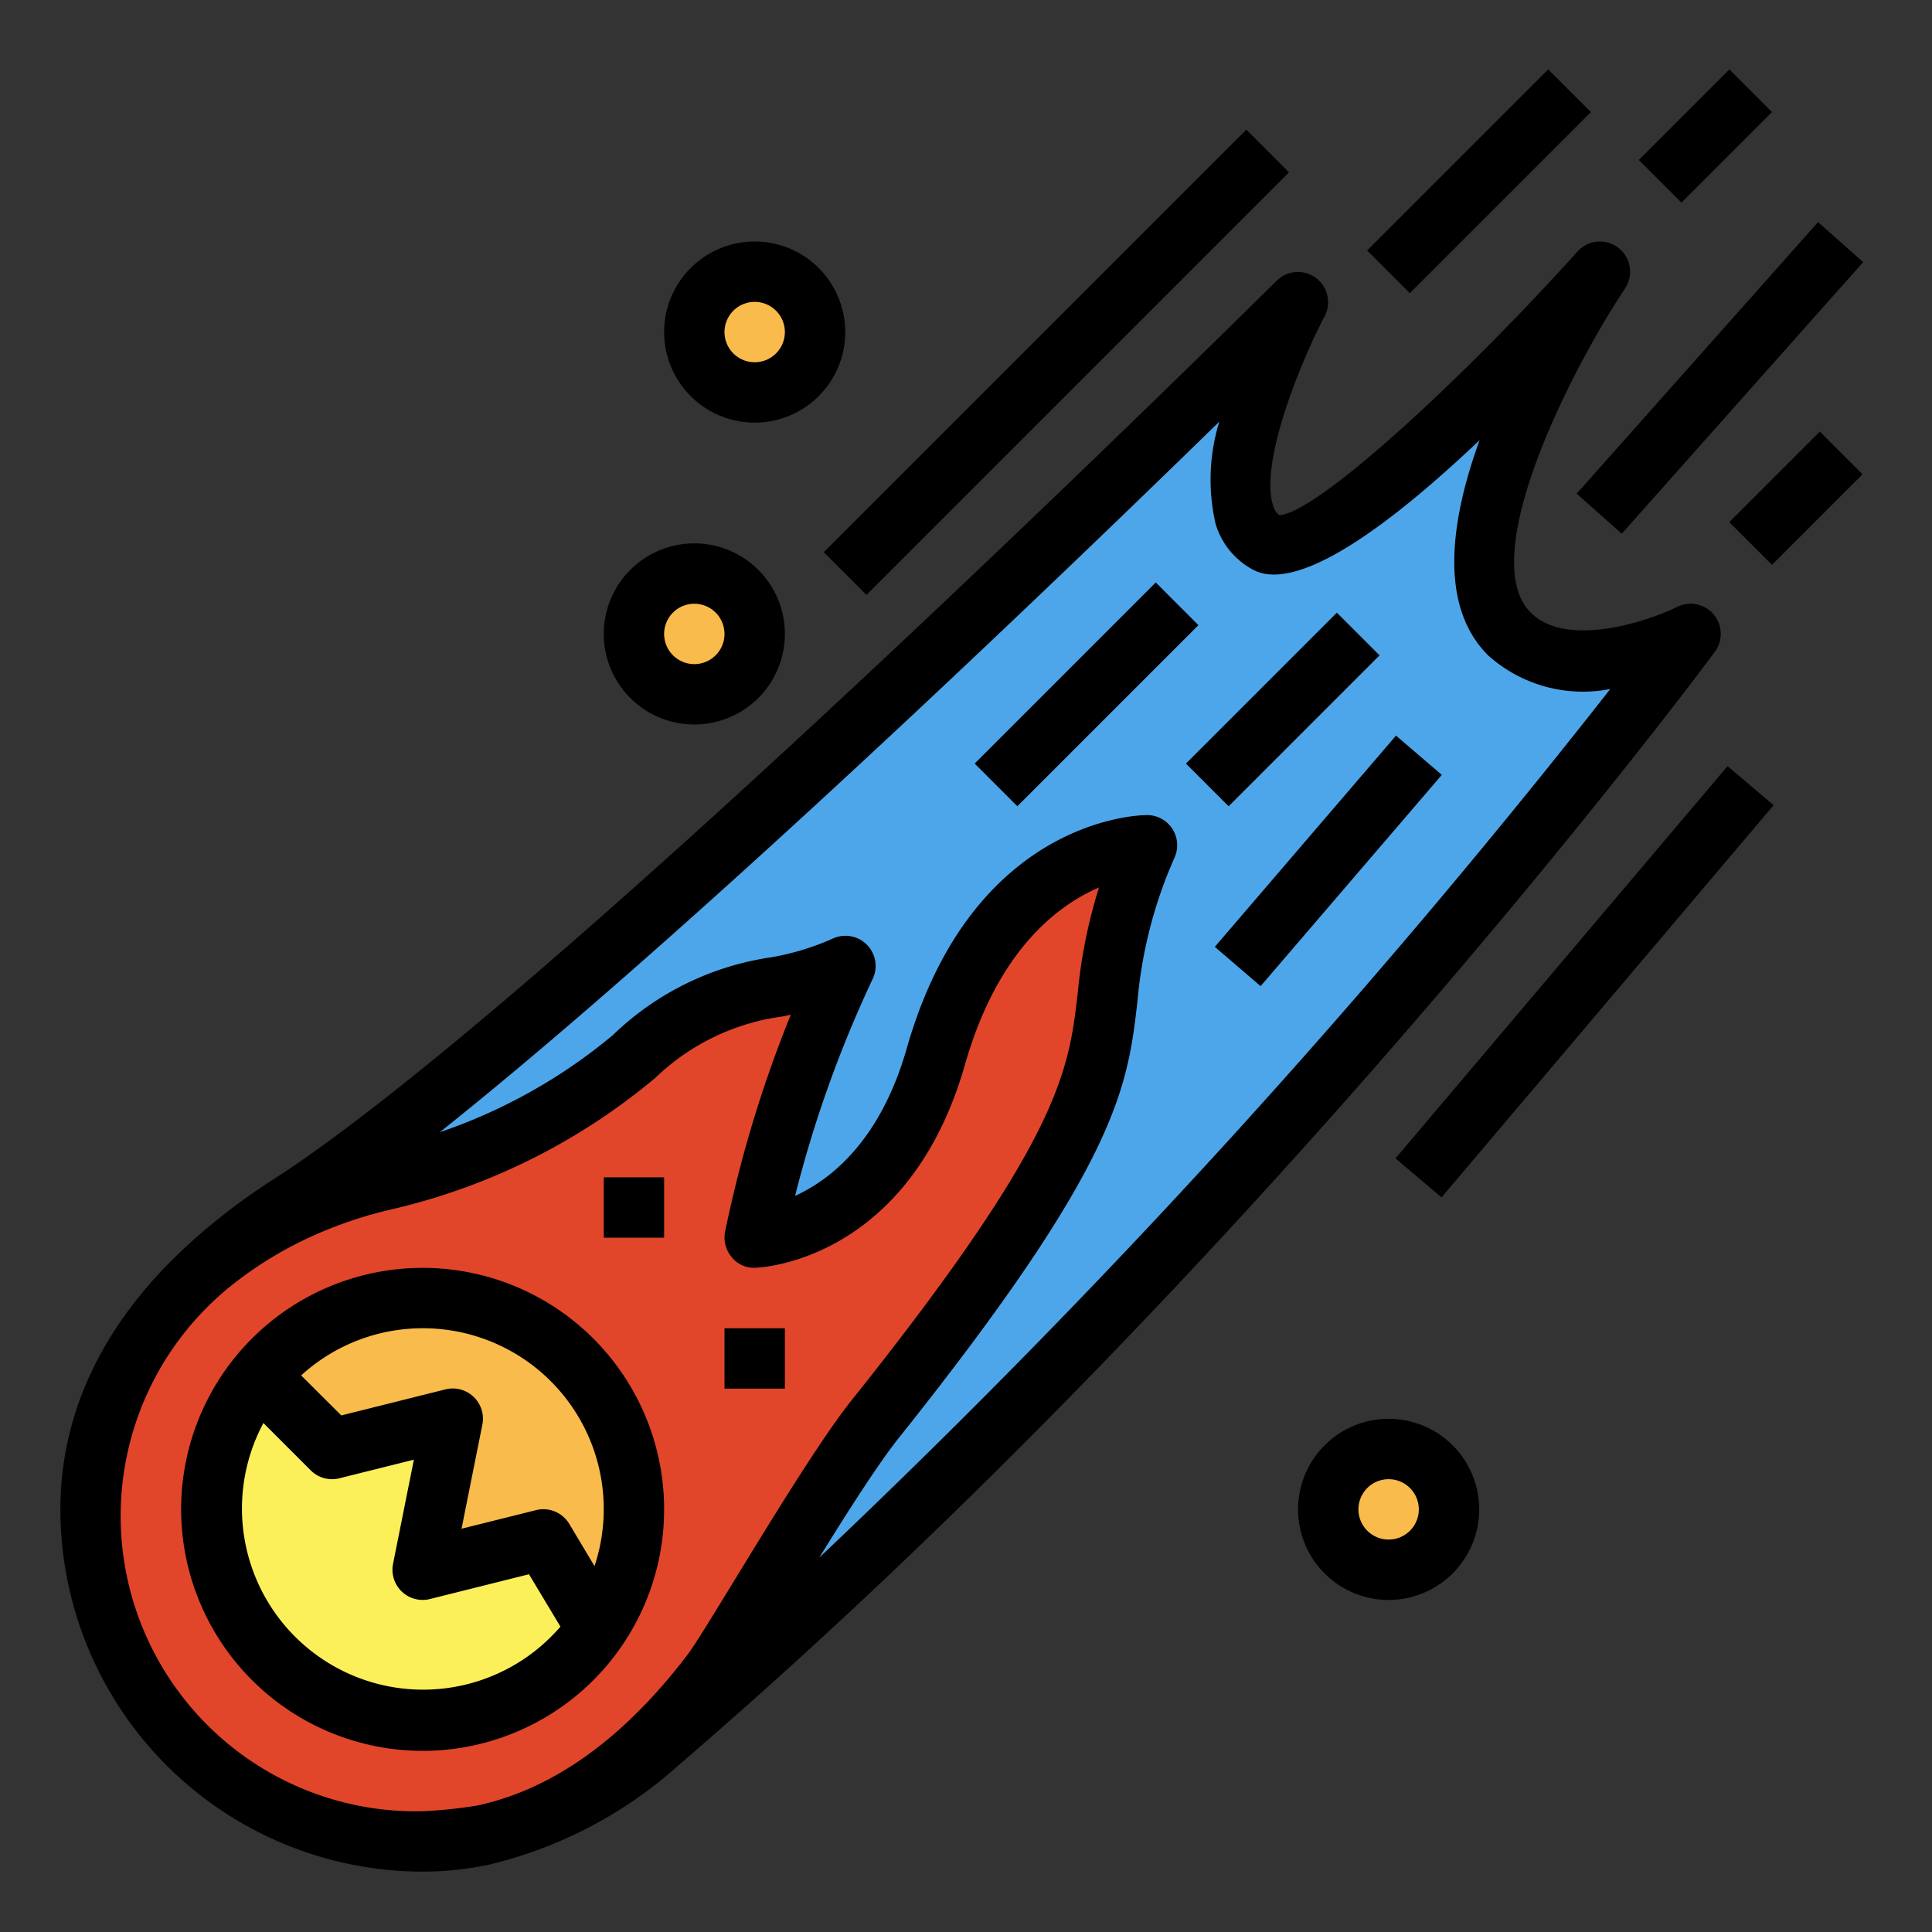 <svg height="512" viewBox="0 0 64 64" width="512" xmlns="http://www.w3.org/2000/svg"><rect x="0" y="0" width="64" height="64" fill="#333333" stroke="none"/><g id="Filled_outline" data-name="Filled outline"><path d="m56 21s-4 2-6 0c-3-3 3-12 3-12s-9 10-11 9c-2.53-1.265 1-8 1-8s-24.155 24.017-33.491 29.965c-3.544 2.258-6.509 5.561-6.509 10.035a11 11 0 0 0 11 11 12.079 12.079 0 0 0 7.851-3.3c19.363-16.646 34.149-36.7 34.149-36.7z" fill="#4da6ea"/><path d="m38 28s-5 0-7 7c-1.671 5.849-6 6-6 6a40.008 40.008 0 0 1 3-9c-2 1-4.5.5-7 3a20.006 20.006 0 0 1 -8.121 4.057c-5.443 1.216-9.879 5.243-9.879 10.943a11 11 0 0 0 11 11c4.087 0 7.225-2.513 9.542-5.542.743-.971 3.888-6.491 5.458-8.458 10.588-13.263 6-12 9-19z" fill="#e1462b"/><circle cx="14" cy="50" fill="#fcf05a" r="7"/><g fill="#f9bb4b"><path d="m21 50a7 7 0 0 0 -12.423-4.423l2.423 2.423 4-1-1 5 4-1 1.773 2.956a6.966 6.966 0 0 0 1.227-3.956z"/><circle cx="23" cy="21" r="2"/><circle cx="25" cy="11" r="2"/><circle cx="46" cy="50" r="2"/></g><path d="m6.769 40.76c-.05.037-.144.123-.144.123-3.02 2.603-4.625 5.708-4.625 9.117a12.013 12.013 0 0 0 12 12 10.717 10.717 0 0 0 2.188-.228s.2-.052.3-.076a14.372 14.372 0 0 0 6.012-3.239c19.23-16.527 34.156-36.657 34.305-36.863a1 1 0 0 0 -1.252-1.489c-.87.436-3.631 1.4-4.846.188-1.825-1.825 1.317-8.023 3.125-10.738a1 1 0 0 0 -1.575-1.224c-3.762 4.179-8.577 8.635-9.873 8.737a.577.577 0 0 1 -.212-.327c-.438-1.35.819-4.567 1.714-6.277a1 1 0 0 0 -1.586-1.173c-.246.239-24.191 24.009-33.328 29.831a20.359 20.359 0 0 0 -2.203 1.638zm33.623-26.793a6.5 6.5 0 0 0 -.123 3.388 2.536 2.536 0 0 0 1.284 1.54c.941.466 2.994-.077 7.461-4.315-.959 2.639-1.369 5.479.279 7.127a4.7 4.7 0 0 0 4.05 1.117 264.119 264.119 0 0 1 -26.205 28.776c.967-1.563 1.967-3.129 2.643-3.976 7.279-9.117 7.569-11.6 7.9-14.465a14.888 14.888 0 0 1 1.234-4.765 1 1 0 0 0 -.915-1.394c-.235 0-5.779.088-7.962 7.726-.875 3.065-2.52 4.351-3.7 4.889a39.406 39.406 0 0 1 2.562-7.168 1 1 0 0 0 -1.342-1.342 8.633 8.633 0 0 1 -2.024.609 9.5 9.5 0 0 0 -5.236 2.579 17.975 17.975 0 0 1 -5.731 3.213c8.113-6.451 20.064-17.917 25.825-23.539zm-29.971 26.946a14.247 14.247 0 0 1 2.676-.881 20.971 20.971 0 0 0 8.61-4.325 7.505 7.505 0 0 1 4.25-2.04l.239-.052a41.193 41.193 0 0 0 -2.176 7.185 1 1 0 0 0 .218.843.938.938 0 0 0 .8.352c.206-.007 5.077-.251 6.927-6.725 1.072-3.76 3.043-5.27 4.44-5.87a17.079 17.079 0 0 0 -.707 3.526c-.3 2.564-.558 4.779-7.479 13.449-1 1.251-2.558 3.8-3.81 5.843-.722 1.18-1.4 2.3-1.661 2.632-2.12 2.771-4.465 4.442-6.97 4.966a16.323 16.323 0 0 1 -1.778.184 9.782 9.782 0 0 1 -6.117-17.585 12.541 12.541 0 0 1 2.537-1.5z"/><path d="m44.757 5h8.485v2h-8.485z" transform="matrix(.707 -.707 .707 .707 10.109 36.406)"/><path d="m54.379 3.5h4.243v2h-4.243z" transform="matrix(.707 -.707 .707 .707 13.366 41.27)"/><path d="m50.979 11.5h12.042v1.999h-12.042z" transform="matrix(.664 -.747 .747 .664 9.789 46.798)"/><path d="m57.379 15.5h4.243v2h-4.243z" transform="matrix(.707 -.707 .707 .707 5.76 46.906)"/><path d="m25.101 11h19.799v2h-19.799z" transform="matrix(.707 -.707 .707 .707 1.766 28.263)"/><path d="m43.985 31.5h17.029v2h-17.029z" transform="matrix(.646 -.763 .763 .646 -6.222 51.585)"/><path d="m14 58a8 8 0 1 0 -8-8 8.009 8.009 0 0 0 8 8zm0-14a5.99 5.99 0 0 1 5.694 7.88l-.837-1.4a1 1 0 0 0 -1.1-.455l-2.468.616.69-3.45a1 1 0 0 0 -1.222-1.166l-3.451.863-1.33-1.326a5.971 5.971 0 0 1 4.024-1.562zm-5.274 3.14 1.567 1.567a.994.994 0 0 0 .949.263l2.468-.616-.69 3.45a1 1 0 0 0 1.222 1.166l3.281-.821 1.042 1.735a6 6 0 0 1 -9.839-6.744z"/><path d="m20 39h2v2h-2z"/><path d="m24 44h2v2h-2z"/><path d="m31.757 22h8.485v2h-8.485z" transform="matrix(.707 -.707 .707 .707 -5.719 32.192)"/><path d="m38.964 22.5h7.071v2h-7.071z" transform="matrix(.707 -.707 .707 .707 -4.169 36.935)"/><path d="m39.39 27.501h9.22v1.999h-9.22z" transform="matrix(.651 -.759 .759 .651 -6.274 43.36)"/><path d="m20 21a3 3 0 1 0 3-3 3 3 0 0 0 -3 3zm4 0a1 1 0 1 1 -1-1 1 1 0 0 1 1 1z"/><path d="m28 11a3 3 0 1 0 -3 3 3 3 0 0 0 3-3zm-3 1a1 1 0 1 1 1-1 1 1 0 0 1 -1 1z"/><path d="m43 50a3 3 0 1 0 3-3 3 3 0 0 0 -3 3zm4 0a1 1 0 1 1 -1-1 1 1 0 0 1 1 1z"/></g></svg>